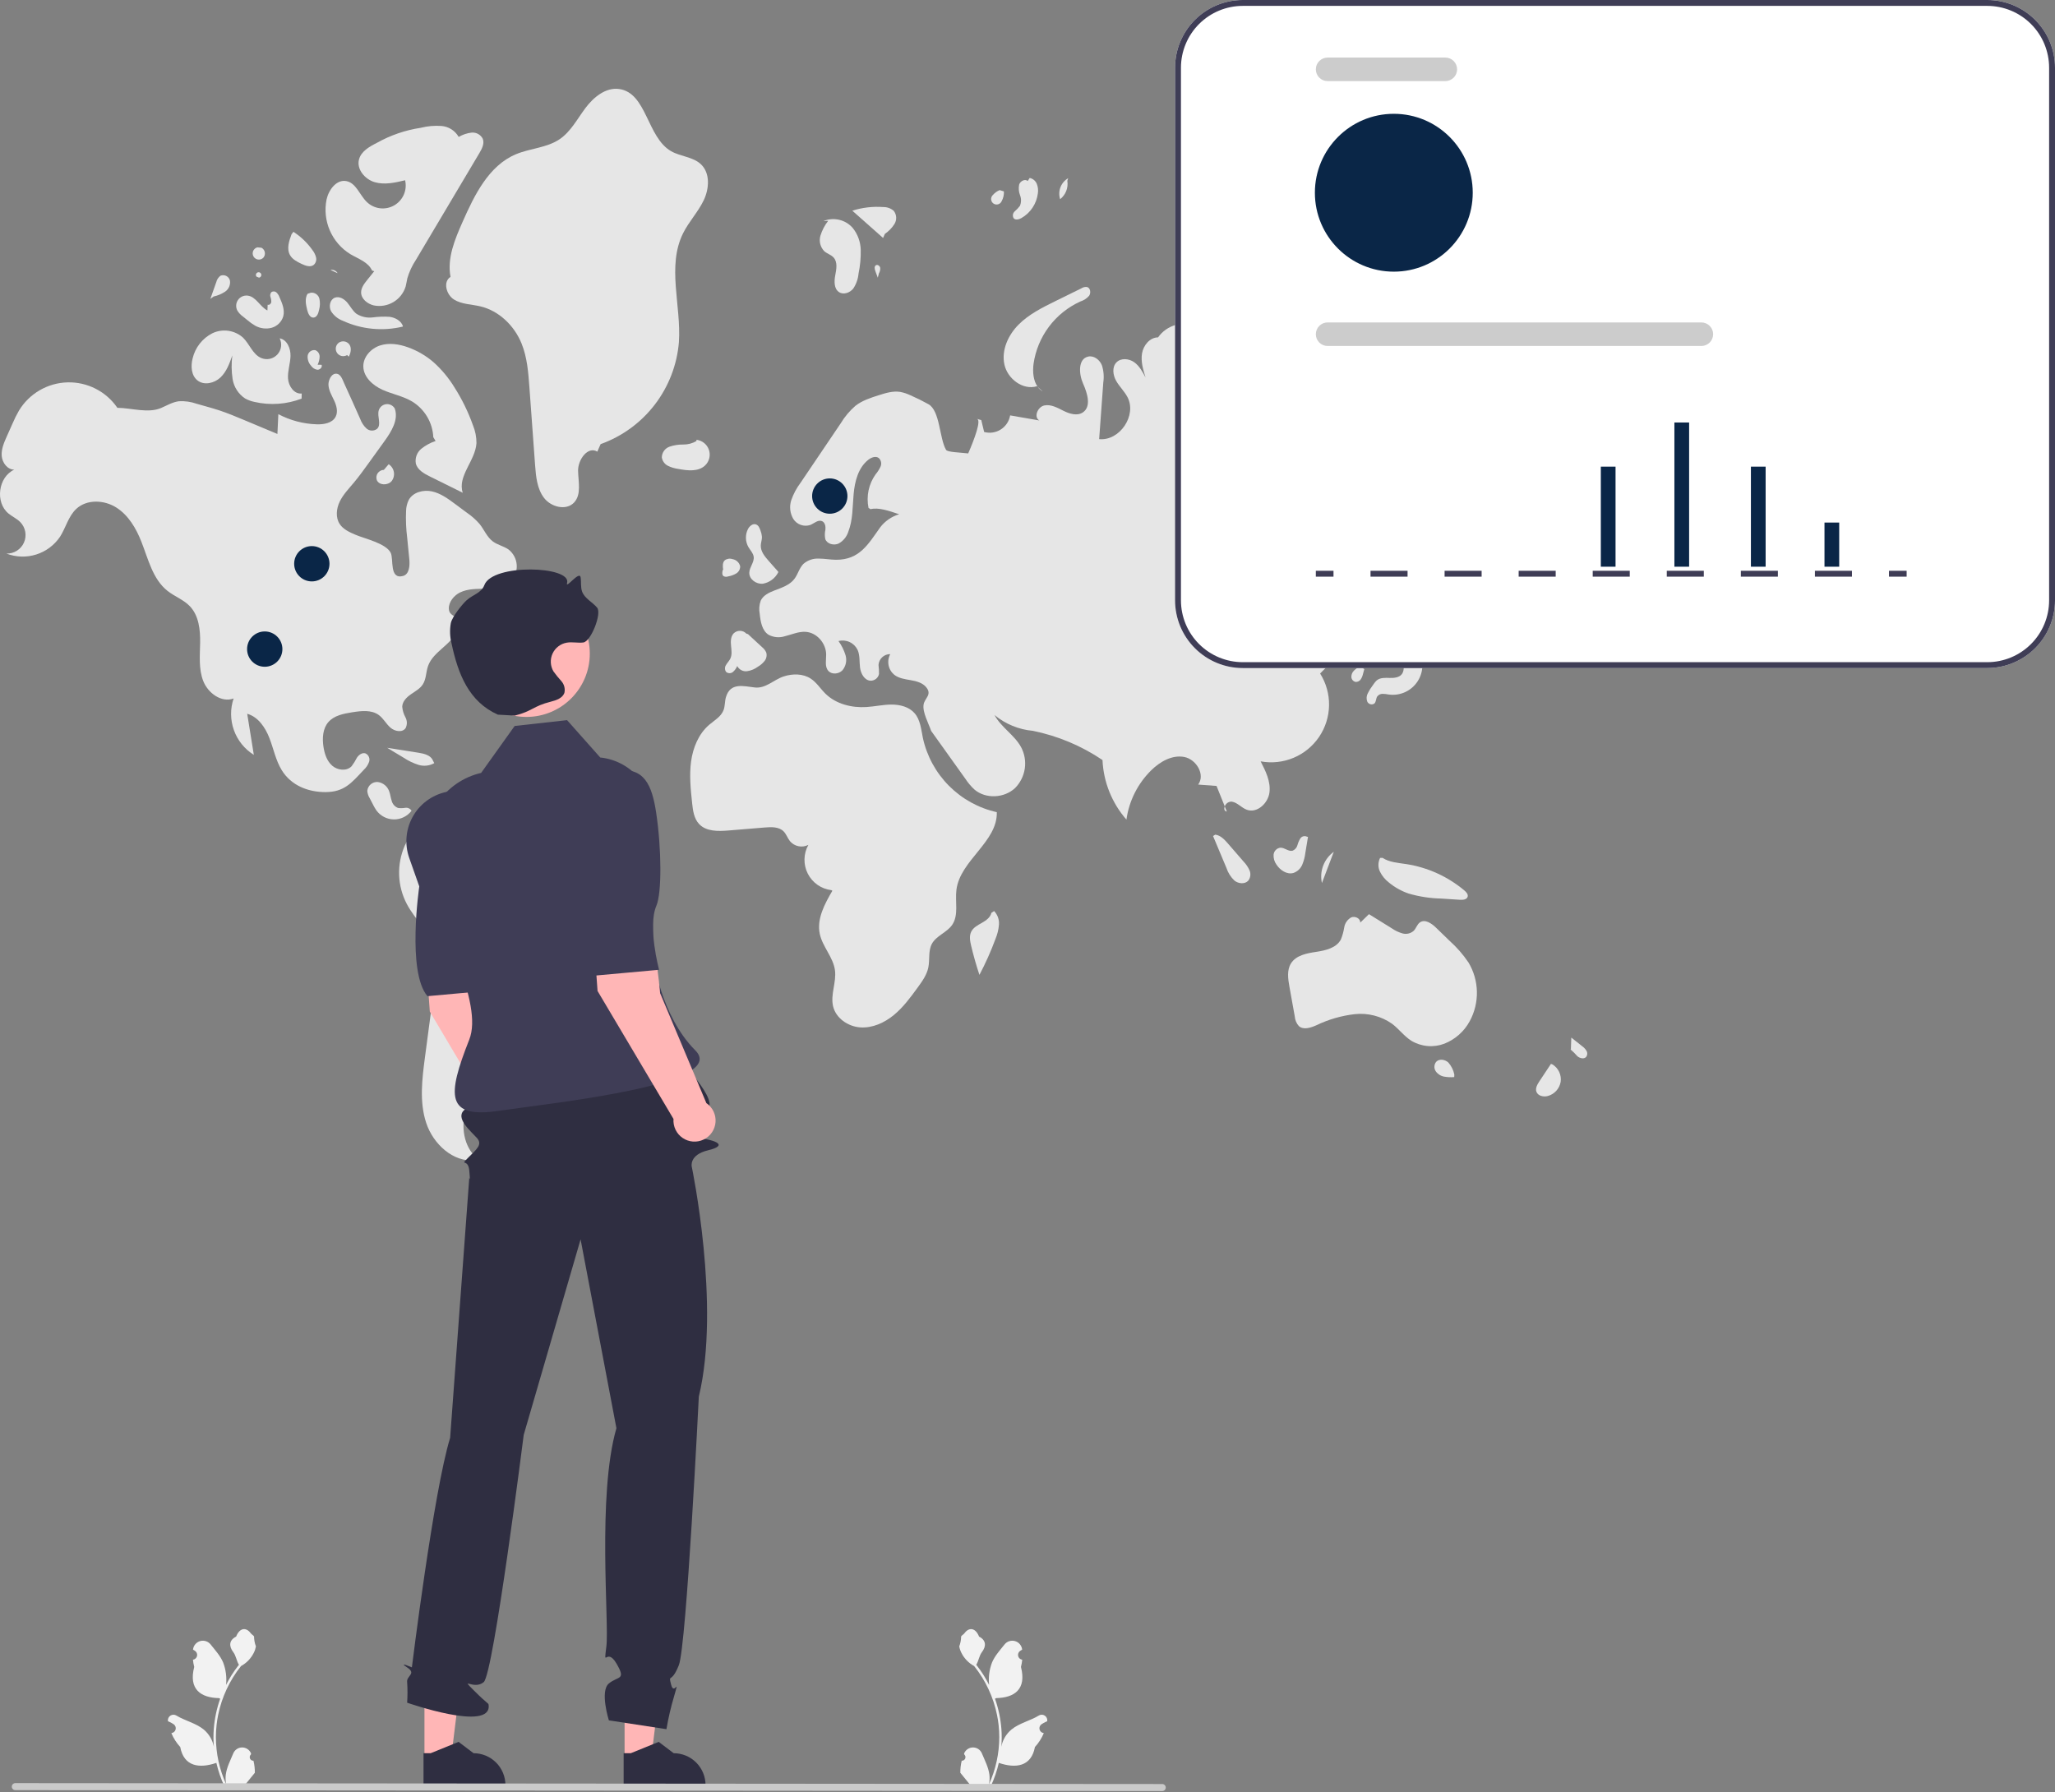 <svg width="500" height="436" viewBox="0 0 500 436" fill="none" xmlns="http://www.w3.org/2000/svg">
<rect x="0" y="0" width="500" height="436" fill="#808080" stroke="none"/>
<g clip-path="url(#clip0_769_5422)">
<path d="M233.995 428.39C234.173 428.398 234.35 428.351 234.501 428.256C234.651 428.16 234.769 428.021 234.838 427.856C234.907 427.691 234.924 427.509 234.886 427.335C234.848 427.16 234.757 427.002 234.626 426.88L234.566 426.643L234.59 426.586C234.77 426.162 235.071 425.8 235.456 425.546C235.84 425.292 236.292 425.157 236.753 425.159C237.214 425.161 237.664 425.299 238.047 425.555C238.429 425.812 238.728 426.176 238.905 426.602C239.61 428.302 240.509 430.004 240.73 431.801C240.827 432.595 240.786 433.401 240.608 434.181C242.266 430.566 243.126 426.636 243.132 422.659C243.132 421.661 243.077 420.663 242.966 419.672C242.874 418.858 242.747 418.051 242.584 417.25C241.696 412.901 239.788 408.824 237.019 405.356C235.678 404.624 234.594 403.499 233.913 402.133C233.666 401.642 233.491 401.117 233.395 400.576C233.688 399.801 233.843 398.98 233.851 398.152C234.061 397.832 234.439 397.673 234.669 397.361C235.813 395.809 237.39 396.08 238.214 398.189C239.972 399.076 239.989 400.549 238.91 401.964C238.224 402.865 238.129 404.084 237.527 405.048C237.589 405.127 237.653 405.204 237.715 405.284C238.848 406.74 239.836 408.305 240.663 409.954C240.462 408.106 240.702 406.237 241.364 404.5C242.035 402.882 243.293 401.518 244.401 400.119C244.693 399.743 245.091 399.463 245.544 399.313C245.996 399.163 246.483 399.15 246.942 399.277C247.401 399.404 247.813 399.664 248.125 400.024C248.436 400.385 248.634 400.83 248.693 401.302L248.7 401.364C248.535 401.457 248.374 401.556 248.217 401.66C248.019 401.792 247.865 401.981 247.777 402.202C247.688 402.423 247.668 402.665 247.72 402.898C247.771 403.13 247.892 403.342 248.065 403.504C248.239 403.667 248.458 403.774 248.693 403.81L248.717 403.814C248.658 404.406 248.555 404.994 248.407 405.571C249.828 411.066 246.761 413.067 242.381 413.157C242.284 413.206 242.19 413.256 242.093 413.303C242.925 415.66 243.447 418.115 243.645 420.606C243.757 422.076 243.751 423.552 243.625 425.021L243.633 424.969C243.95 423.336 244.821 421.862 246.099 420.797C247.997 419.238 250.679 418.664 252.727 417.41C252.945 417.27 253.198 417.196 253.456 417.195C253.715 417.195 253.968 417.268 254.187 417.407C254.405 417.545 254.579 417.743 254.688 417.978C254.798 418.212 254.838 418.473 254.804 418.729L254.795 418.784C254.49 418.908 254.193 419.052 253.906 419.213C253.741 419.306 253.58 419.404 253.422 419.508C253.225 419.641 253.071 419.83 252.982 420.051C252.894 420.271 252.874 420.514 252.925 420.746C252.977 420.979 253.097 421.19 253.271 421.353C253.445 421.516 253.664 421.622 253.899 421.658L253.923 421.662L253.972 421.67C253.451 422.915 252.719 424.061 251.808 425.058C250.92 429.855 247.104 430.31 243.023 428.913H243.02C242.573 430.859 241.924 432.753 241.084 434.565H234.168C234.143 434.488 234.121 434.409 234.099 434.332C234.739 434.372 235.381 434.334 236.012 434.218C235.499 433.588 234.986 432.954 234.473 432.324C234.461 432.312 234.451 432.3 234.441 432.287C234.18 431.965 233.918 431.645 233.657 431.323C233.643 430.335 233.757 429.349 233.995 428.39Z" fill="#F2F2F2"/>
<path d="M61.669 428.39C61.49 428.398 61.313 428.351 61.163 428.256C61.012 428.16 60.894 428.021 60.825 427.856C60.756 427.691 60.739 427.509 60.778 427.335C60.816 427.16 60.906 427.002 61.037 426.88L61.097 426.643L61.073 426.586C60.894 426.162 60.592 425.8 60.208 425.546C59.823 425.292 59.372 425.157 58.911 425.159C58.45 425.161 57.999 425.299 57.617 425.555C57.234 425.812 56.935 426.176 56.759 426.602C56.053 428.302 55.155 430.004 54.933 431.801C54.836 432.595 54.877 433.401 55.055 434.181C53.398 430.566 52.537 426.636 52.531 422.659C52.531 421.661 52.586 420.663 52.697 419.672C52.789 418.858 52.916 418.051 53.079 417.25C53.968 412.901 55.875 408.824 58.645 405.356C59.985 404.624 61.069 403.499 61.751 402.133C61.998 401.642 62.172 401.117 62.269 400.576C61.975 399.801 61.821 398.98 61.813 398.152C61.602 397.832 61.225 397.673 60.995 397.361C59.85 395.809 58.273 396.08 57.45 398.189C55.691 399.076 55.674 400.549 56.753 401.964C57.44 402.865 57.534 404.084 58.136 405.048C58.074 405.127 58.01 405.204 57.948 405.284C56.815 406.74 55.828 408.305 55 409.954C55.201 408.106 54.961 406.237 54.299 404.5C53.628 402.882 52.37 401.518 51.263 400.119C50.97 399.743 50.572 399.463 50.12 399.313C49.667 399.163 49.181 399.15 48.721 399.277C48.262 399.404 47.85 399.664 47.539 400.024C47.227 400.385 47.029 400.83 46.97 401.302L46.964 401.364C47.128 401.457 47.289 401.556 47.447 401.66C47.645 401.792 47.798 401.981 47.887 402.202C47.975 402.423 47.995 402.665 47.944 402.898C47.892 403.13 47.772 403.342 47.598 403.504C47.424 403.667 47.206 403.774 46.97 403.81L46.946 403.814C47.005 404.406 47.108 404.994 47.256 405.571C45.835 411.066 48.903 413.067 53.282 413.157C53.379 413.206 53.473 413.256 53.57 413.303C52.738 415.66 52.217 418.115 52.018 420.606C51.906 422.076 51.912 423.552 52.038 425.021L52.031 424.969C51.713 423.336 50.842 421.862 49.564 420.797C47.666 419.238 44.984 418.664 42.936 417.41C42.719 417.27 42.466 417.196 42.207 417.195C41.948 417.195 41.695 417.268 41.477 417.407C41.258 417.545 41.084 417.743 40.975 417.978C40.865 418.212 40.825 418.473 40.859 418.729L40.868 418.784C41.173 418.908 41.47 419.052 41.758 419.213C41.922 419.306 42.083 419.404 42.241 419.508C42.439 419.641 42.592 419.83 42.681 420.051C42.77 420.271 42.789 420.514 42.738 420.746C42.686 420.979 42.566 421.19 42.392 421.353C42.218 421.516 42 421.622 41.764 421.658L41.74 421.662L41.691 421.67C42.212 422.915 42.944 424.061 43.855 425.058C44.743 429.855 48.559 430.31 52.64 428.913H52.643C53.091 430.859 53.739 432.753 54.579 434.565H61.495C61.52 434.488 61.542 434.409 61.565 434.332C60.925 434.372 60.282 434.334 59.651 434.218C60.164 433.588 60.677 432.954 61.19 432.324C61.202 432.312 61.213 432.3 61.223 432.287C61.483 431.965 61.746 431.645 62.006 431.323C62.02 430.335 61.906 429.349 61.669 428.39Z" fill="#F2F2F2"/>
<path d="M166.198 56.759C167.597 53.941 169.834 51.602 171.202 48.77C172.57 45.937 172.836 42.146 170.556 39.978C168.621 38.137 165.59 38.111 163.276 36.778C157.38 33.38 157.387 22.59 150.646 21.658C147.368 21.204 144.402 23.663 142.421 26.313C140.44 28.963 138.862 32.056 136.114 33.9C133.004 35.987 128.983 36.078 125.529 37.528C118.907 40.307 115.436 47.455 112.533 54.024C110.663 58.256 108.75 62.82 109.618 67.364C107.732 68.538 108.572 71.694 110.455 72.873C112.337 74.052 114.701 74.026 116.863 74.536C121.406 75.61 125.126 79.226 126.89 83.549C128.265 86.918 128.546 90.616 128.811 94.245C129.271 100.542 129.731 106.839 130.191 113.136C130.396 115.937 130.665 118.914 132.37 121.146C134.075 123.378 137.768 124.314 139.685 122.261C141.516 120.298 140.691 117.192 140.654 114.508C140.617 111.824 143.044 108.481 145.331 109.885L146.138 108.055C151.364 106.184 155.94 102.846 159.318 98.442C162.696 94.038 164.734 88.753 165.187 83.221C165.771 74.311 162.225 64.756 166.198 56.759Z" fill="#E6E6E6"/>
<path d="M171.538 113.262C172.043 112.786 172.401 112.176 172.57 111.504C172.74 110.831 172.713 110.124 172.494 109.466C172.274 108.808 171.871 108.226 171.332 107.79C170.793 107.353 170.141 107.08 169.452 107.002L169.46 107.304C168.477 107.879 167.355 108.173 166.216 108.157C165.081 108.139 163.952 108.318 162.878 108.686C162.345 108.88 161.882 109.231 161.552 109.693C161.221 110.155 161.038 110.706 161.027 111.274C161.09 111.71 161.256 112.123 161.513 112.48C161.769 112.838 162.108 113.128 162.501 113.326C163.289 113.714 164.135 113.971 165.006 114.087C167.25 114.509 169.876 114.828 171.538 113.262Z" fill="#E6E6E6"/>
<path d="M215.3 56.907C216.24 56.268 217.038 55.441 217.644 54.48C217.938 53.993 218.078 53.429 218.045 52.862C218.012 52.294 217.809 51.75 217.461 51.3C216.754 50.686 215.843 50.358 214.907 50.377C212.363 50.188 209.807 50.489 207.377 51.265C209.872 53.475 212.367 55.686 214.861 57.896L215.3 56.907Z" fill="#E6E6E6"/>
<path d="M202.825 62.656C203.833 63.769 203.512 65.495 203.226 66.969C202.941 68.444 202.904 70.286 204.173 71.091C205.272 71.788 206.814 71.219 207.618 70.195C208.337 69.103 208.775 67.851 208.893 66.549C209.288 64.657 209.467 62.727 209.425 60.794C209.377 58.847 208.691 56.971 207.471 55.453C206.605 54.466 205.452 53.774 204.173 53.475C202.895 53.177 201.555 53.286 200.341 53.787L201.5 53.73C200.657 54.812 200.018 56.038 199.614 57.348C199.421 58.006 199.407 58.704 199.575 59.37C199.742 60.035 200.085 60.644 200.567 61.132C201.255 61.73 202.213 61.98 202.825 62.656Z" fill="#E6E6E6"/>
<path d="M259.692 43.99L259.898 43.355C259.036 43.854 258.372 44.633 258.016 45.563C257.661 46.493 257.635 47.517 257.944 48.464C258.607 47.941 259.118 47.251 259.426 46.464C259.733 45.678 259.825 44.824 259.692 43.99Z" fill="#E6E6E6"/>
<path d="M248.49 53.075C249.587 52.453 250.524 51.583 251.224 50.535C251.925 49.486 252.37 48.288 252.524 47.036C252.643 46.258 252.553 45.462 252.263 44.73C252.114 44.367 251.878 44.046 251.575 43.796C251.272 43.546 250.913 43.374 250.528 43.297L250.058 44.036C249.385 43.456 248.254 44.052 247.971 44.894C247.789 45.768 247.864 46.676 248.19 47.508C248.514 48.344 248.499 49.275 248.149 50.1C247.77 50.586 247.345 51.033 246.878 51.435C246.65 51.642 246.501 51.922 246.457 52.228C246.413 52.533 246.476 52.843 246.636 53.107C247.077 53.612 247.904 53.4 248.49 53.075Z" fill="#E6E6E6"/>
<path d="M243.714 48.946C244.115 48.223 244.305 47.402 244.26 46.576L243.234 46.254C242.578 46.52 241.996 46.941 241.538 47.481C241.399 47.62 241.292 47.788 241.226 47.974C241.16 48.159 241.135 48.357 241.154 48.553C241.173 48.749 241.235 48.939 241.336 49.108C241.437 49.277 241.574 49.422 241.737 49.532C241.901 49.642 242.086 49.715 242.281 49.744C242.476 49.774 242.675 49.761 242.863 49.705C243.052 49.649 243.226 49.552 243.373 49.421C243.52 49.29 243.637 49.128 243.714 48.946Z" fill="#E6E6E6"/>
<path d="M293.884 43.752C293.977 43.83 294.069 43.91 294.162 43.988C294.244 43.971 294.321 43.94 294.405 43.93L293.884 43.752Z" fill="#E6E6E6"/>
<path d="M292.239 52.76C293.181 51.998 294.123 51.236 295.066 50.473C295.566 50.119 295.993 49.671 296.322 49.153C296.547 48.663 296.644 48.124 296.604 47.586C296.564 47.048 296.389 46.529 296.094 46.078C295.573 45.277 294.919 44.571 294.162 43.988C293.329 44.185 292.598 44.681 292.107 45.381C291.615 46.081 291.397 46.936 291.494 47.786C291.665 48.867 292.343 50.023 291.789 50.967C291.574 51.334 291.203 51.584 290.954 51.93C290.705 52.276 290.624 52.827 290.966 53.081C291.346 53.364 291.871 53.058 292.239 52.76Z" fill="#E6E6E6"/>
<path d="M294.3 57.427C294.65 57.446 295 57.389 295.327 57.26C295.653 57.132 295.949 56.935 296.192 56.682C297.452 55.65 298.554 54.439 299.463 53.088C297.343 53.76 295.223 54.431 293.102 55.103L293.763 55.876C293.176 56.259 293.611 57.295 294.3 57.427Z" fill="#E6E6E6"/>
<path d="M300.243 61.792C300.372 62.123 300.606 62.402 300.909 62.587C301.212 62.773 301.568 62.853 301.921 62.817C302.273 62.77 302.61 62.647 302.909 62.456C303.208 62.264 303.461 62.01 303.651 61.71C303.974 61.234 304.163 60.682 304.2 60.108C304.237 59.535 304.121 58.963 303.862 58.45C303.604 57.937 303.213 57.503 302.73 57.191C302.248 56.88 301.691 56.703 301.117 56.68L301.702 57.574C301.851 59.101 299.776 60.331 300.243 61.792Z" fill="#E6E6E6"/>
<path d="M341.424 78.514C341.998 78.942 342.695 79.172 343.41 79.171C344.125 79.169 344.821 78.935 345.392 78.505C345.763 78.188 346.064 77.799 346.277 77.36C346.49 76.922 346.61 76.445 346.63 75.958C346.65 75.471 346.569 74.985 346.393 74.531C346.216 74.077 345.948 73.664 345.604 73.318L344.521 73.923C343.92 73.537 343.193 73.399 342.493 73.538C341.793 73.677 341.174 74.083 340.766 74.669C340.401 75.283 340.266 76.008 340.387 76.713C340.507 77.418 340.875 78.056 341.424 78.514Z" fill="#E6E6E6"/>
<path d="M354.018 79.94C354.545 79.787 355.024 79.501 355.41 79.109C355.795 78.718 356.073 78.234 356.218 77.704L354.113 77.428C353.527 76.986 352.845 76.688 352.123 76.559C351.761 76.504 351.391 76.576 351.075 76.762C350.759 76.948 350.517 77.237 350.389 77.58C350.344 77.872 350.375 78.171 350.478 78.447C350.582 78.724 350.754 78.97 350.979 79.161C351.377 79.54 351.865 79.811 352.397 79.947C352.929 80.083 353.487 80.081 354.018 79.94Z" fill="#E6E6E6"/>
<path d="M345.323 84.149C345.36 84.492 345.494 84.817 345.709 85.086C345.924 85.355 346.211 85.558 346.537 85.67C346.893 85.839 347.291 85.897 347.68 85.836C348.069 85.776 348.432 85.6 348.72 85.332C348.847 85.188 348.938 85.016 348.985 84.831C349.033 84.645 349.035 84.451 348.992 84.264C348.95 84.077 348.863 83.903 348.739 83.756C348.616 83.609 348.459 83.494 348.282 83.421L346.703 83.133C346.093 82.817 345.313 83.462 345.323 84.149Z" fill="#E6E6E6"/>
<path d="M253.711 95.251L252.489 94.135C252.814 94.588 253.23 94.968 253.711 95.251Z" fill="#E6E6E6"/>
<path d="M244.377 88.679C245.129 92.172 248.893 95.019 252.309 93.969L252.489 94.133C251.401 92.645 251.217 90.442 251.471 88.527C251.942 85.245 253.233 82.134 255.223 79.482C257.214 76.83 259.84 74.722 262.86 73.352C263.687 73.094 264.427 72.612 264.998 71.959C265.484 71.248 265.303 70.026 264.464 69.825C264.008 69.773 263.548 69.88 263.162 70.127L256.813 73.251C253.607 74.83 250.336 76.453 247.817 78.989C245.299 81.524 243.625 85.185 244.377 88.679Z" fill="#E6E6E6"/>
<path d="M141.896 208.819C135.981 204.584 129.502 201.198 122.648 198.76C118.436 197.262 113.909 196.12 109.52 196.97C107.113 197.468 104.857 198.527 102.936 200.06C101.015 201.594 99.483 203.559 98.464 205.796C97.483 208.049 97.021 210.494 97.114 212.95C97.206 215.405 97.851 217.809 98.999 219.982C101.023 223.775 104.528 226.795 105.7 230.932C106.49 233.721 106.116 236.69 105.736 239.563C104.959 245.435 104.181 251.307 103.404 257.178C102.697 262.524 102.008 268.088 103.7 273.208C105.393 278.328 110.223 282.841 115.588 282.298L116.651 282.218C113.102 279.804 112.107 274.808 113.164 270.648C114.221 266.489 116.903 262.961 119.521 259.561C127.292 249.47 135.063 239.379 142.834 229.289C145.979 225.206 149.304 220.16 147.627 215.287C146.674 212.517 144.278 210.524 141.896 208.819Z" fill="#E6E6E6"/>
<path d="M88.937 183.309C88.15 183.042 87.319 183.635 86.856 184.325C86.482 185.067 86.043 185.773 85.543 186.436C84.332 187.684 82.126 187.436 80.821 186.288C79.515 185.14 78.95 183.365 78.696 181.645C78.392 179.581 78.523 177.279 79.885 175.699C81.288 174.072 83.592 173.636 85.713 173.298C87.903 172.949 90.358 172.658 92.152 173.962C93.282 174.783 93.941 176.108 94.989 177.033C96.036 177.958 97.898 178.308 98.686 177.155C98.893 176.746 98.997 176.293 98.99 175.835C98.984 175.377 98.866 174.928 98.648 174.525C98.206 173.722 97.939 172.834 97.867 171.921C97.919 170.652 98.938 169.645 99.98 168.92C101.022 168.195 102.199 167.569 102.882 166.5C103.723 165.184 103.634 163.49 104.155 162.018C105.418 158.457 109.923 156.872 111.236 153.329C111.552 152.583 111.588 151.748 111.336 150.979C110.787 149.568 109.302 149.845 109.211 148.119C109.124 146.469 110.5 144.851 111.899 144.162C113.827 143.211 116.075 143.288 118.224 143.231C120.373 143.173 122.689 142.887 124.266 141.426C124.776 140.9 125.17 140.272 125.421 139.583C125.672 138.895 125.774 138.16 125.722 137.429C125.67 136.698 125.464 135.986 125.117 135.34C124.771 134.694 124.292 134.128 123.712 133.68C122.537 132.868 121.051 132.586 119.908 131.73C118.483 130.665 117.809 128.89 116.7 127.499C115.777 126.44 114.721 125.505 113.558 124.717C112.607 124.011 111.655 123.305 110.703 122.598C108.982 121.322 107.192 120.012 105.098 119.557C103.004 119.103 100.51 119.746 99.462 121.615C99.048 122.448 98.822 123.361 98.8 124.291C98.705 126.479 98.796 128.672 99.073 130.845C99.246 132.594 99.419 134.343 99.591 136.093C99.746 137.661 99.58 139.728 98.058 140.135C94.681 141.038 95.82 136.045 95.071 134.515C93.925 132.174 88.658 131.049 86.406 130.074C85 129.464 83.516 128.791 82.666 127.515C81.609 125.927 81.826 123.766 82.655 122.048C83.484 120.33 84.834 118.931 86.061 117.471C87.311 115.982 88.45 114.403 89.588 112.826C90.907 110.996 92.226 109.167 93.545 107.338C95.237 104.992 97.015 102.129 96.054 99.401C95.846 99.036 95.535 98.74 95.159 98.551C94.784 98.362 94.361 98.289 93.944 98.339C93.527 98.389 93.134 98.561 92.814 98.834C92.494 99.107 92.262 99.468 92.146 99.872C91.725 101.345 92.849 103.225 91.774 104.316C91.406 104.613 90.945 104.771 90.472 104.762C90 104.753 89.545 104.578 89.188 104.268C88.492 103.625 87.962 102.823 87.643 101.931C86.34 99.037 85.072 96.125 83.735 93.247C83.312 92.337 82.871 90.779 81.591 90.932C80.479 91.066 79.878 92.686 79.917 93.626C79.973 94.995 80.73 96.218 81.308 97.459C81.886 98.701 82.29 100.192 81.655 101.406C80.852 102.943 78.816 103.288 77.083 103.237C73.815 103.138 70.614 102.293 67.723 100.767C67.647 102.373 67.572 103.979 67.496 105.585C65.195 104.622 62.894 103.659 60.593 102.696C60.146 102.509 59.7 102.322 59.253 102.135C57.312 101.323 55.368 100.509 53.37 99.85C52.236 99.475 51.086 99.151 49.936 98.827C49.237 98.63 48.538 98.433 47.84 98.236C46.46 97.747 44.998 97.539 43.537 97.622C42.002 97.815 40.633 98.639 39.214 99.255C36.047 100.63 31.952 99.247 28.558 99.223C27.212 97.258 25.395 95.661 23.273 94.58C21.151 93.499 18.791 92.967 16.41 93.032C14.029 93.099 11.703 93.76 9.644 94.958C7.584 96.155 5.858 97.849 4.623 99.886C4.027 100.918 3.495 101.986 3.032 103.084C2.572 104.116 2.112 105.148 1.651 106.18C0.976 107.694 0.285 109.288 0.418 110.941C0.551 112.593 1.817 114.281 3.475 114.266C-0.434 116.035 -1.247 122.227 2.072 124.945C2.991 125.698 4.118 126.191 4.945 127.044C5.57 127.688 5.988 128.505 6.146 129.389C6.303 130.273 6.193 131.184 5.83 132.005C5.466 132.826 4.865 133.519 4.104 133.996C3.344 134.473 2.458 134.712 1.561 134.682C3.876 135.577 6.426 135.66 8.795 134.918C11.164 134.176 13.211 132.653 14.603 130.597C16.022 128.375 16.638 125.6 18.569 123.805C21.125 121.427 25.347 121.612 28.296 123.481C31.244 125.351 33.109 128.534 34.392 131.78C36.073 136.035 37.149 140.897 40.731 143.743C42.463 145.119 44.657 145.893 46.187 147.49C48.367 149.764 48.745 153.196 48.695 156.346C48.646 159.496 48.307 162.764 49.454 165.698C50.602 168.632 53.891 171.045 56.841 169.939C55.996 172.446 56.022 175.165 56.914 177.655C57.807 180.146 59.514 182.262 61.759 183.662C61.222 180.329 60.684 176.996 60.147 173.662C62.825 174.416 64.561 177.014 65.564 179.61C66.567 182.205 67.096 185.013 68.55 187.385C70.838 191.122 74.982 192.732 79.198 192.718C83.752 192.702 85.481 190.531 88.482 187.333C89.085 186.788 89.542 186.101 89.813 185.334C89.936 184.948 89.915 184.53 89.754 184.158C89.593 183.786 89.303 183.484 88.937 183.309Z" fill="#E6E6E6"/>
<path d="M101.832 183.144C99.287 182.744 96.741 182.343 94.196 181.943C95.53 182.746 96.865 183.548 98.199 184.35C99.312 185.091 100.522 185.673 101.794 186.082C102.432 186.283 103.105 186.35 103.77 186.28C104.436 186.21 105.079 186.004 105.662 185.675L105.336 185.052C104.823 183.754 103.211 183.36 101.832 183.144Z" fill="#E6E6E6"/>
<path d="M100.103 197.292L100.12 197.248C99.966 196.993 99.74 196.789 99.469 196.664C99.199 196.539 98.897 196.497 98.603 196.544C98.016 196.649 97.417 196.659 96.827 196.573C96.453 196.427 96.119 196.193 95.853 195.891C95.588 195.589 95.398 195.228 95.301 194.838C95.048 194.077 94.973 193.263 94.685 192.514C94.477 191.922 94.109 191.399 93.623 191.002C93.136 190.605 92.55 190.35 91.928 190.265C91.304 190.215 90.686 190.413 90.206 190.815C89.727 191.218 89.425 191.793 89.366 192.416C89.415 193.058 89.619 193.678 89.96 194.224C90.234 194.752 90.509 195.28 90.784 195.808C91.015 196.281 91.281 196.737 91.58 197.171C92.066 197.84 92.701 198.387 93.436 198.768C94.17 199.149 94.984 199.354 95.811 199.366C96.638 199.378 97.457 199.196 98.202 198.836C98.947 198.476 99.598 197.948 100.103 197.292Z" fill="#E6E6E6"/>
<path d="M85.237 61.835C87.175 62.977 89.602 63.765 90.523 65.818L91.054 65.99C90.475 66.71 89.895 67.43 89.316 68.15C88.6 69.04 87.847 70.031 87.863 71.173C87.886 72.746 89.4 73.933 90.928 74.304C92.56 74.64 94.258 74.357 95.693 73.511C97.128 72.666 98.197 71.317 98.694 69.727C98.876 69.064 98.951 68.376 99.11 67.707C99.575 66.121 100.276 64.614 101.191 63.237C106.337 54.578 111.484 45.919 116.631 37.261C117.272 36.182 117.933 34.892 117.451 33.734C117.194 33.244 116.796 32.843 116.308 32.581C115.82 32.319 115.266 32.21 114.715 32.266C113.617 32.4 112.557 32.756 111.601 33.313C111.177 32.568 110.577 31.936 109.855 31.473C109.132 31.009 108.308 30.728 107.453 30.654C105.743 30.522 104.023 30.672 102.362 31.097C98.609 31.663 94.99 32.907 91.681 34.767C89.871 35.682 87.879 36.812 87.354 38.771C86.708 41.181 88.79 43.637 91.186 44.33C93.583 45.022 96.142 44.441 98.568 43.858C98.842 45.033 98.728 46.267 98.242 47.372C97.757 48.478 96.926 49.396 95.874 49.99C94.822 50.584 93.607 50.82 92.409 50.665C91.212 50.509 90.097 49.97 89.232 49.127C87.493 47.434 86.641 44.495 84.254 44.058C81.874 43.622 79.982 46.161 79.457 48.522C78.943 51.066 79.222 53.706 80.255 56.087C81.289 58.467 83.027 60.473 85.237 61.835Z" fill="#E6E6E6"/>
<path d="M115.087 103.501C113.941 100.271 112.435 97.179 110.597 94.286C109.204 91.999 107.484 89.926 105.493 88.135C103.673 86.564 101.581 85.338 99.32 84.519C97.125 83.725 94.681 83.333 92.463 84.057C90.244 84.781 88.356 86.844 88.401 89.177C88.451 91.757 90.708 93.775 93.061 94.835C95.414 95.895 98.031 96.356 100.25 97.672C101.76 98.588 103.021 99.86 103.923 101.377C104.826 102.894 105.342 104.609 105.426 106.372L105.985 107.296C104.718 107.716 103.537 108.359 102.498 109.195C101.983 109.62 101.589 110.173 101.356 110.799C101.124 111.425 101.061 112.101 101.173 112.759C101.561 114.322 103.156 115.218 104.599 115.932C107.264 117.253 109.929 118.573 112.595 119.893C111.238 115.846 115.681 112.08 115.927 107.819C115.936 106.338 115.651 104.87 115.087 103.501Z" fill="#E6E6E6"/>
<path d="M48.068 92.574C49.684 93.829 52.17 93.242 53.652 91.829C55.133 90.416 55.854 88.405 56.527 86.472C56.281 88.385 56.304 90.324 56.596 92.231C56.748 93.185 57.096 94.097 57.619 94.909C58.141 95.721 58.827 96.416 59.632 96.95C60.362 97.351 61.15 97.637 61.968 97.8C65.769 98.665 69.74 98.382 73.379 96.985L73.412 95.741C71.584 95.949 70.201 93.944 70.08 92.108C69.959 90.272 70.626 88.472 70.684 86.633C70.743 84.794 69.856 82.645 68.046 82.318C68.363 82.954 68.478 83.672 68.377 84.376C68.276 85.08 67.963 85.736 67.48 86.257C66.996 86.779 66.365 87.141 65.671 87.295C64.977 87.449 64.253 87.388 63.594 87.12C61.498 86.268 60.737 83.715 59.117 82.135C58.117 81.245 56.875 80.671 55.549 80.484C54.222 80.298 52.871 80.507 51.663 81.087C50.471 81.695 49.425 82.555 48.598 83.607C47.771 84.659 47.182 85.878 46.872 87.18C46.38 89.069 46.526 91.376 48.068 92.574Z" fill="#E6E6E6"/>
<path d="M97.968 79.471L98.043 79.349C97.591 78.046 96.192 77.282 94.827 77.088C93.45 76.997 92.068 77.043 90.7 77.224C89.32 77.403 87.92 77.094 86.743 76.353C85.803 75.65 85.267 74.544 84.516 73.643C83.764 72.741 82.548 72 81.456 72.431C80.275 72.897 79.959 74.554 80.533 75.688C81.208 76.776 82.228 77.608 83.429 78.052C87.98 80.141 93.1 80.641 97.968 79.471Z" fill="#E6E6E6"/>
<path d="M82.436 83.378C82.058 83.655 81.802 84.067 81.721 84.528C81.64 84.99 81.74 85.465 82.002 85.854C82.263 86.243 82.664 86.516 83.122 86.615C83.58 86.715 84.059 86.634 84.458 86.389L84.857 86.782C85.387 85.833 85.606 84.561 84.928 83.71C84.626 83.358 84.205 83.129 83.745 83.067C83.285 83.006 82.819 83.117 82.436 83.378Z" fill="#E6E6E6"/>
<path d="M77.77 86.785C77.776 86.446 77.679 86.113 77.492 85.829C77.304 85.546 77.036 85.327 76.722 85.199C76.507 85.162 76.288 85.169 76.077 85.219C75.866 85.27 75.667 85.362 75.492 85.491C75.318 85.621 75.171 85.784 75.061 85.971C74.951 86.159 74.881 86.366 74.853 86.582C74.82 87.02 74.878 87.461 75.023 87.877C75.167 88.293 75.396 88.674 75.694 88.998C75.868 89.258 76.094 89.479 76.36 89.646C76.625 89.812 76.922 89.921 77.232 89.964C77.857 89.984 78.494 89.331 78.241 88.759L77.287 88.741C77.581 88.129 77.745 87.463 77.77 86.785Z" fill="#E6E6E6"/>
<path d="M59.111 77.014C59.461 77.298 59.811 77.582 60.162 77.866C60.769 78.391 61.424 78.856 62.12 79.256C63.336 79.93 64.767 80.105 66.11 79.745C66.773 79.556 67.378 79.203 67.869 78.718C68.359 78.234 68.721 77.634 68.918 76.973C69.337 75.395 68.654 73.755 67.985 72.265C67.832 71.839 67.581 71.455 67.25 71.145C67.081 70.995 66.865 70.908 66.639 70.899C66.413 70.89 66.191 70.96 66.011 71.096C65.88 71.259 65.793 71.453 65.758 71.659C65.723 71.865 65.742 72.076 65.811 72.273C65.955 72.666 66.021 73.083 66.005 73.501C65.938 73.913 65.506 74.302 65.125 74.132L65.064 75.535C63.245 74.614 62.282 72.164 60.257 71.922C59.803 71.868 59.342 71.94 58.926 72.129C58.509 72.319 58.153 72.619 57.895 72.998C57.638 73.376 57.489 73.818 57.466 74.275C57.442 74.732 57.545 75.187 57.762 75.59C58.113 76.148 58.572 76.632 59.111 77.014Z" fill="#E6E6E6"/>
<path d="M54.777 70.957C55.198 70.669 55.531 70.27 55.739 69.804C55.948 69.338 56.023 68.824 55.958 68.318C55.908 68.073 55.804 67.841 55.654 67.641C55.504 67.441 55.312 67.275 55.092 67.158C54.871 67.04 54.627 66.972 54.377 66.959C54.127 66.946 53.877 66.989 53.645 67.084C53.126 67.472 52.761 68.032 52.615 68.665C52.135 70.018 51.656 71.37 51.176 72.723L51.982 72.136C52.979 71.922 53.927 71.522 54.777 70.957Z" fill="#E6E6E6"/>
<path d="M64.116 62.657C64.26 62.475 64.363 62.264 64.416 62.039C64.47 61.813 64.474 61.579 64.427 61.352C64.38 61.125 64.284 60.911 64.146 60.725C64.008 60.539 63.83 60.386 63.626 60.276L62.619 60.182C62.39 60.24 62.177 60.351 61.999 60.505C61.82 60.66 61.681 60.855 61.591 61.074C61.501 61.292 61.464 61.529 61.482 61.765C61.5 62 61.574 62.228 61.696 62.431C61.818 62.633 61.986 62.803 62.187 62.929C62.387 63.055 62.614 63.132 62.849 63.154C63.084 63.175 63.322 63.142 63.542 63.056C63.762 62.969 63.959 62.833 64.116 62.657Z" fill="#E6E6E6"/>
<path d="M73.387 64.212C74.328 64.662 75.518 65.091 76.336 64.445C76.578 64.225 76.759 63.946 76.859 63.635C76.959 63.324 76.975 62.992 76.906 62.672C76.759 62.035 76.475 61.437 76.074 60.921C74.823 59.125 73.234 57.59 71.395 56.402L70.94 56.993C70.305 58.642 69.692 60.567 70.578 62.096C71.175 63.127 72.313 63.698 73.387 64.212Z" fill="#E6E6E6"/>
<path d="M80.393 65.68L82.151 66.475C81.979 66.174 81.716 65.936 81.401 65.793C81.085 65.65 80.733 65.611 80.393 65.68Z" fill="#E6E6E6"/>
<path d="M75.654 71.211L74.823 71.485C74.117 72.646 74.423 74.131 74.752 75.45C74.96 76.284 75.408 77.309 76.266 77.272C77.102 77.235 77.471 76.222 77.631 75.401C77.882 74.51 77.909 73.57 77.71 72.666C77.597 72.218 77.328 71.826 76.951 71.559C76.574 71.292 76.114 71.169 75.654 71.211Z" fill="#E6E6E6"/>
<path d="M62.403 67.304L63.018 67.551C63.162 67.531 63.295 67.463 63.397 67.359C63.499 67.255 63.564 67.12 63.581 66.976C63.599 66.831 63.568 66.685 63.494 66.559C63.42 66.434 63.307 66.337 63.172 66.282C63.036 66.228 62.887 66.22 62.747 66.259C62.607 66.298 62.483 66.382 62.396 66.498C62.308 66.615 62.261 66.757 62.263 66.902C62.264 67.048 62.313 67.189 62.403 67.304Z" fill="#E6E6E6"/>
<path d="M93.4 114.316C93.102 114.323 92.81 114.401 92.548 114.543C92.287 114.685 92.063 114.888 91.895 115.135C91.728 115.381 91.622 115.664 91.586 115.96C91.55 116.256 91.586 116.556 91.69 116.835C92.293 118.135 94.373 118.141 95.297 117.045C95.534 116.733 95.703 116.376 95.795 115.996C95.887 115.616 95.899 115.221 95.83 114.836C95.762 114.451 95.614 114.084 95.397 113.759C95.179 113.434 94.897 113.158 94.567 112.947L93.4 114.316Z" fill="#E6E6E6"/>
<path d="M123.348 145.115C123.106 145.179 122.88 145.291 122.682 145.445C122.485 145.598 122.32 145.79 122.198 146.008C122.076 146.226 121.998 146.467 121.971 146.715C121.943 146.964 121.965 147.215 122.036 147.455L123.763 147.575C124.347 147.282 124.932 146.988 125.516 146.695C125.481 146.447 125.396 146.209 125.267 145.995C125.139 145.78 124.968 145.594 124.766 145.447C124.564 145.299 124.334 145.194 124.091 145.137C123.847 145.08 123.595 145.073 123.348 145.115Z" fill="#E6E6E6"/>
<path d="M116.332 147.251C115.838 147.602 115.441 148.072 115.18 148.619C114.918 149.165 114.8 149.769 114.836 150.374C114.892 150.977 115.139 151.547 115.54 152C115.942 152.454 116.477 152.768 117.069 152.897C117.667 152.991 118.277 152.854 118.778 152.515C119.278 152.175 119.631 151.658 119.765 151.069C120.057 149.283 118.138 147.975 117.449 146.303L116.332 147.251Z" fill="#E6E6E6"/>
<path d="M183.379 135.458C183.561 136.799 182.353 137.973 182.308 139.325C182.255 140.929 184.001 142.177 185.598 142.02C186.391 141.882 187.141 141.563 187.79 141.086C188.438 140.61 188.967 139.99 189.336 139.274L189.37 139.124C188.592 138.245 187.814 137.365 187.036 136.486C186.081 135.406 185.068 134.177 185.105 132.735C185.124 132.025 185.404 131.336 185.388 130.625C185.351 130.114 185.237 129.612 185.05 129.134C184.839 128.506 184.552 127.797 183.924 127.585C183.138 127.319 182.344 128.016 181.969 128.756C181.631 129.439 181.467 130.195 181.491 130.956C181.515 131.717 181.726 132.461 182.106 133.121C182.56 133.893 183.258 134.571 183.379 135.458Z" fill="#E6E6E6"/>
<path d="M176.042 140.174C176.212 140.265 176.4 140.319 176.593 140.332C176.786 140.344 176.979 140.315 177.159 140.245C177.853 140.127 178.519 139.885 179.126 139.531C179.428 139.349 179.676 139.091 179.845 138.782C180.014 138.474 180.098 138.126 180.089 137.774C179.983 137.332 179.75 136.93 179.416 136.621C179.083 136.312 178.666 136.108 178.217 136.036C177.905 135.926 177.572 135.895 177.245 135.945C176.918 135.995 176.609 136.124 176.344 136.322C175.765 136.866 175.834 137.789 175.948 138.576L175.825 138.78C175.716 139.266 175.647 139.87 176.042 140.174Z" fill="#E6E6E6"/>
<path d="M298.503 197.459C298.335 197.04 298.166 196.622 297.998 196.203C297.767 196.771 297.853 197.353 298.503 197.459Z" fill="#E6E6E6"/>
<path d="M399.52 109.438C397.361 107.095 396.039 105.744 394.675 102.84C393.933 101.238 392.806 99.845 391.394 98.785C389.983 97.725 388.33 97.031 386.585 96.765C382.105 96.027 377.527 97.196 372.993 96.962C365.73 96.586 359.181 92.691 352.225 90.566C348.331 89.475 344.365 88.657 340.356 88.118C338.047 87.753 335.737 87.388 333.427 87.022C325.857 85.825 318.237 84.624 310.574 84.783C308.364 84.829 305.286 84.165 305.463 81.962C305.683 79.225 310.606 79.585 311.553 77.008C312.139 75.414 310.737 73.741 309.199 73.02C307.661 72.299 305.886 72.082 304.491 71.115C303.095 70.147 302.331 67.904 303.613 66.791C300.058 68.613 296.503 70.436 292.948 72.258C289.993 73.773 286.691 75.745 286.169 79.025C284.388 79.495 282.829 80.578 281.767 82.083C279.767 82.093 278.195 84.013 277.866 85.986C277.536 87.958 278.135 89.954 278.728 91.864C278.003 90.475 277.232 89.032 275.954 88.126C274.675 87.219 272.729 87.046 271.639 88.172C270.521 89.328 270.782 91.267 271.573 92.667C272.365 94.067 273.58 95.198 274.327 96.622C276.659 101.071 272.433 107.335 267.435 106.839C267.77 102.245 268.105 97.651 268.441 93.057C268.653 91.644 268.534 90.201 268.093 88.841C267.548 87.526 266.152 86.446 264.763 86.757C262.264 87.315 262.478 90.975 263.517 93.314C264.556 95.653 265.592 98.907 263.471 100.339C262.101 101.265 260.243 100.693 258.764 99.955C257.285 99.216 255.703 98.306 254.087 98.651C252.47 98.996 251.453 101.467 252.882 102.3C250.513 101.888 248.144 101.476 245.775 101.065C245.658 101.762 245.395 102.427 245.005 103.017C244.615 103.606 244.105 104.107 243.509 104.488C242.913 104.868 242.244 105.119 241.544 105.224C240.845 105.33 240.132 105.288 239.45 105.1C239.217 104.136 238.985 103.173 238.752 102.209C238.406 102.112 238.059 102.016 237.712 101.919C238.8 102.222 237.098 106.811 235.572 110.317C233.52 110.076 230.522 110.03 230.18 109.442C228.541 106.626 228.736 99.92 225.889 98.336C224.462 97.542 222.998 96.818 221.498 96.165C220.71 95.79 219.877 95.516 219.02 95.351C217.272 95.076 215.51 95.618 213.823 96.154C211.83 96.787 209.79 97.443 208.14 98.728C206.731 99.95 205.523 101.387 204.56 102.985C201.302 107.807 198.044 112.63 194.785 117.452C193.815 118.74 193.051 120.171 192.521 121.694C192.272 122.452 192.189 123.254 192.278 124.047C192.367 124.839 192.626 125.603 193.037 126.287C193.471 126.957 194.117 127.461 194.872 127.719C195.627 127.977 196.446 127.973 197.199 127.709C198.143 127.3 199.089 126.374 200.025 126.802C200.734 127.126 200.911 128.057 200.837 128.833C200.657 129.593 200.642 130.382 200.795 131.148C201.221 132.355 202.86 132.775 204.029 132.253C205.166 131.633 206.018 130.596 206.405 129.36C207.532 126.471 207.417 123.274 207.698 120.186C207.978 117.098 208.822 113.795 211.257 111.875C211.986 111.3 213.057 110.885 213.807 111.432C214.088 111.687 214.282 112.024 214.362 112.395C214.443 112.766 214.405 113.153 214.255 113.501C213.941 114.191 213.532 114.834 213.04 115.41C212.208 116.58 211.626 117.909 211.33 119.314C211.034 120.72 211.03 122.17 211.319 123.577L211.816 123.885C213.715 123.393 216.256 124.274 218.776 125.12C216.947 125.664 215.336 126.772 214.173 128.286C211.26 132.373 209.151 136.242 203.388 136.193C202.02 136.182 200.665 135.911 199.298 135.908C197.918 135.823 196.558 136.276 195.505 137.172C194.468 138.186 194.148 139.732 193.261 140.88C192.095 142.39 190.146 143.003 188.366 143.689C187.065 144.19 185.694 144.866 185.096 146.125C184.72 147.158 184.634 148.274 184.846 149.352C185.046 151.259 185.401 153.428 187.019 154.458C187.624 154.773 188.285 154.966 188.965 155.023C189.645 155.081 190.33 155.002 190.98 154.793C192.662 154.383 194.308 153.613 196.036 153.728C198.75 153.909 200.984 156.513 201.012 159.233C201.026 160.609 200.624 162.188 201.537 163.219C202.394 164.187 204.094 164.015 204.983 163.074C205.395 162.574 205.68 161.98 205.81 161.345C205.941 160.71 205.913 160.052 205.731 159.429C205.354 158.19 204.774 157.021 204.014 155.971C204.917 155.737 205.874 155.823 206.72 156.214C207.567 156.606 208.252 157.278 208.659 158.118C209.262 159.457 209.067 161.002 209.259 162.458C209.452 163.914 210.338 165.532 211.804 165.616C212.283 165.629 212.752 165.474 213.129 165.178C213.507 164.882 213.768 164.463 213.869 163.994C213.885 163.256 213.844 162.517 213.749 161.784C213.799 161.063 214.123 160.388 214.655 159.898C215.187 159.408 215.886 159.14 216.609 159.149C216.163 159.973 216.018 160.927 216.198 161.846C216.378 162.766 216.873 163.594 217.598 164.188C218.713 165.051 220.188 165.244 221.578 165.486C222.968 165.727 224.45 166.108 225.347 167.197C226.842 169.011 225.013 169.828 224.729 171.363C224.379 173.249 225.954 176.033 226.559 177.837C229.339 181.726 232.119 185.615 234.899 189.504C235.519 190.45 236.251 191.317 237.079 192.088C239.823 194.445 244.347 194.213 246.979 191.731C248.255 190.44 249.083 188.774 249.342 186.978C249.602 185.181 249.279 183.349 248.42 181.75C246.794 178.789 243.571 176.956 241.98 173.977C244.629 176.169 247.88 177.506 251.305 177.812C257.364 179.043 263.121 181.457 268.247 184.917C268.487 190.271 270.542 195.384 274.072 199.417C274.707 194.848 276.838 190.617 280.131 187.386C282.273 185.297 285.199 183.613 288.137 184.175C291.076 184.736 293.305 188.483 291.527 190.89C293.017 191 294.506 191.111 295.995 191.222C296.663 192.882 297.331 194.543 297.998 196.203C298.117 195.854 298.345 195.553 298.648 195.342C298.95 195.132 299.313 195.025 299.681 195.035C301.075 195.246 302.053 196.543 303.379 197.022C305.879 197.924 308.551 195.424 308.874 192.786C309.197 190.148 307.942 187.601 306.723 185.24C309.417 185.738 312.197 185.441 314.724 184.384C317.25 183.327 319.414 181.556 320.95 179.288C322.486 177.02 323.327 174.354 323.371 171.615C323.415 168.876 322.659 166.184 321.196 163.868C324.094 160.825 327.505 158.314 331.272 156.451C334.758 154.728 338.572 153.546 341.619 151.13C344.665 148.714 346.802 144.519 345.337 140.917C344.301 138.373 341.705 136.646 340.928 134.011C339.803 130.197 343.22 126.252 347.081 125.299C350.941 124.346 354.973 125.517 358.776 126.679C358.192 122.766 362.727 119.098 366.432 120.487C367.983 119.859 369.535 119.231 371.086 118.603C369.288 122.568 365.391 125.091 362.525 128.369C359.659 131.647 357.953 136.985 360.946 140.147C365.237 136.258 369.528 132.369 373.818 128.48C378.306 124.412 382.795 120.344 387.283 116.276C387.068 115.647 386.854 115.017 386.64 114.388C390.886 112.775 395.459 111.441 399.52 109.438Z" fill="#E6E6E6"/>
<path d="M176.657 161.779C176.484 162.029 176.392 162.326 176.393 162.63C176.395 162.934 176.49 163.23 176.666 163.478C176.896 163.673 177.188 163.783 177.49 163.787C177.792 163.791 178.087 163.689 178.322 163.5C178.783 163.106 179.143 162.608 179.372 162.047C179.595 162.478 179.945 162.83 180.375 163.056C180.805 163.281 181.294 163.368 181.775 163.306C182.736 163.161 183.647 162.781 184.427 162.2C185.045 161.838 185.591 161.364 186.037 160.803C186.258 160.521 186.409 160.19 186.479 159.839C186.549 159.487 186.537 159.124 186.442 158.779C186.21 158.249 185.851 157.784 185.395 157.428C184.26 156.379 183.124 155.33 181.989 154.282L181.604 154.166C181.404 153.953 181.163 153.783 180.895 153.665C180.627 153.548 180.339 153.486 180.046 153.483C179.754 153.479 179.464 153.535 179.194 153.647C178.924 153.759 178.679 153.924 178.474 154.133C177.769 154.922 177.766 156.101 177.874 157.154C177.981 158.207 178.149 159.328 177.68 160.277C177.412 160.821 176.956 161.252 176.657 161.779Z" fill="#E6E6E6"/>
<path d="M242.53 197.603C238.118 196.62 234.079 194.396 230.891 191.191C227.703 187.987 225.499 183.937 224.539 179.52C224.121 177.435 223.931 175.158 222.545 173.546C221.202 171.986 219.009 171.423 216.951 171.423C214.893 171.423 212.864 171.897 210.809 172.025C207.218 172.249 203.412 171.3 200.844 168.78C199.628 167.586 198.707 166.07 197.286 165.129C195.377 163.864 192.846 163.865 190.671 164.582C188.248 165.38 186.309 167.565 183.66 167.264C180.905 166.952 177.711 165.978 176.631 169.606C176.32 170.65 176.426 171.796 176.032 172.812C175.425 174.378 173.814 175.261 172.539 176.355C169.972 178.559 168.607 181.907 168.147 185.259C167.688 188.611 168.043 192.016 168.399 195.38C168.591 197.195 168.844 199.148 170.091 200.481C171.828 202.339 174.744 202.267 177.28 202.058C180.225 201.815 183.171 201.572 186.116 201.328C187.704 201.197 189.513 201.142 190.644 202.264C191.321 202.937 191.608 203.91 192.203 204.657C192.738 205.291 193.472 205.726 194.286 205.89C195.1 206.054 195.945 205.938 196.684 205.56C196.086 206.627 195.761 207.825 195.737 209.047C195.713 210.27 195.99 211.48 196.545 212.57C197.1 213.659 197.915 214.595 198.918 215.295C199.921 215.995 201.081 216.436 202.295 216.581L202.522 216.724C200.637 219.953 198.68 223.579 199.462 227.236C200.133 230.372 202.729 232.885 203.154 236.064C203.544 238.98 202.022 241.962 202.695 244.825C203.377 247.726 206.306 249.747 209.277 249.963C212.248 250.179 215.167 248.861 217.469 246.969C219.771 245.078 221.55 242.642 223.304 240.233C224.387 238.746 225.497 237.199 225.869 235.397C226.264 233.48 225.806 231.355 226.738 229.634C227.813 227.649 230.365 226.905 231.653 225.052C233.321 222.651 232.338 219.382 232.707 216.482C233.619 209.306 242.737 204.834 242.53 197.603Z" fill="#E6E6E6"/>
<path d="M241.213 222.101C240.964 223.222 239.915 223.96 238.915 224.524C237.915 225.088 236.816 225.657 236.306 226.685C235.784 227.739 236.023 228.994 236.296 230.138C236.864 232.517 237.532 234.869 238.302 237.193C239.794 234.374 241.097 231.459 242.201 228.467C242.669 227.353 242.958 226.172 243.057 224.968C243.103 224.366 243.021 223.76 242.819 223.191C242.616 222.621 242.296 222.1 241.88 221.662L241.213 222.101Z" fill="#E6E6E6"/>
<path d="M302.571 209.62C301.318 208.173 300.065 206.727 298.812 205.281C297.955 204.292 296.978 203.235 295.68 203.07L295.146 203.412C296.232 205.998 297.318 208.585 298.404 211.171C298.789 212.353 299.466 213.417 300.372 214.267C301.345 215.031 302.921 215.177 303.732 214.244C303.994 213.894 304.159 213.481 304.21 213.047C304.262 212.614 304.199 212.174 304.027 211.772C303.673 210.974 303.18 210.245 302.571 209.62Z" fill="#E6E6E6"/>
<path d="M314.71 212.39C315.184 212.225 315.618 211.964 315.985 211.622C316.351 211.28 316.643 210.865 316.84 210.405C317.228 209.481 317.485 208.508 317.602 207.514C317.816 206.219 318.03 204.923 318.244 203.628L317.964 203.556C317.692 203.426 317.382 203.398 317.091 203.479C316.8 203.56 316.548 203.743 316.382 203.995C316.067 204.509 315.828 205.067 315.674 205.65C315.594 205.942 315.45 206.212 315.252 206.439C315.054 206.667 314.806 206.848 314.529 206.967C313.523 207.27 312.571 206.204 311.521 206.246C311.097 206.3 310.704 206.496 310.405 206.802C310.107 207.108 309.921 207.507 309.878 207.932C309.817 208.791 310.061 209.643 310.566 210.341C311.461 211.73 313.122 212.847 314.71 212.39Z" fill="#E6E6E6"/>
<path d="M321.637 214.845L324.524 207.24C323.355 208.089 322.458 209.26 321.945 210.611C321.432 211.962 321.325 213.434 321.637 214.845Z" fill="#E6E6E6"/>
<path d="M336.372 208.715L335.788 208.74C335.527 209.256 335.389 209.825 335.383 210.403C335.377 210.982 335.505 211.553 335.756 212.074C336.269 213.113 337.014 214.019 337.934 214.722C339.361 215.9 340.989 216.809 342.74 217.406C345.307 218.154 347.962 218.563 350.636 218.622C352.164 218.722 353.693 218.822 355.221 218.922C355.949 218.969 356.891 218.877 357.093 218.176C357.261 217.597 356.767 217.053 356.307 216.664C352.263 213.261 347.36 211.036 342.136 210.233C340.155 209.931 338.052 209.807 336.372 208.715Z" fill="#E6E6E6"/>
<path d="M352.687 228.897C351.588 227.831 350.489 226.765 349.39 225.7C348.321 224.663 346.719 223.564 345.494 224.411C344.79 224.897 344.572 225.846 343.976 226.46C343.612 226.785 343.173 227.015 342.698 227.128C342.223 227.241 341.728 227.234 341.257 227.107C340.318 226.843 339.43 226.422 338.631 225.863L335.904 224.17C334.963 223.586 334.021 223.002 333.08 222.418L330.956 224.482C331.048 223.466 329.694 222.806 328.756 223.208C328.31 223.458 327.927 223.805 327.634 224.224C327.341 224.643 327.146 225.122 327.064 225.626C326.908 226.635 326.636 227.621 326.252 228.567C325.174 230.632 322.555 231.243 320.252 231.589C317.948 231.935 315.338 232.422 314.105 234.399C313.078 236.045 313.386 238.158 313.729 240.068L315.027 247.293C315.088 248.168 315.44 248.998 316.025 249.652C317.166 250.659 318.932 250.047 320.324 249.433C323.234 248.033 326.357 247.128 329.564 246.755C332.8 246.392 336.056 247.226 338.719 249.099C340.37 250.356 341.629 252.097 343.378 253.213C344.583 253.938 345.937 254.378 347.338 254.5C348.739 254.623 350.149 254.424 351.462 253.919C354.092 252.871 356.269 250.93 357.609 248.436C358.8 246.237 359.397 243.766 359.343 241.267C359.288 238.767 358.584 236.324 357.299 234.179C355.987 232.234 354.438 230.46 352.687 228.897Z" fill="#E6E6E6"/>
<path d="M349.446 258.333C349.182 258.653 349.028 259.049 349.006 259.464C348.984 259.878 349.095 260.288 349.323 260.635C349.802 261.322 350.532 261.792 351.355 261.943C352.17 262.089 353.001 262.127 353.826 262.057L353.851 261.44C353.632 260.358 353.133 259.353 352.404 258.523C351.608 257.766 350.201 257.534 349.446 258.333Z" fill="#E6E6E6"/>
<path d="M377.753 258.992L377.359 258.848C376.421 260.261 375.483 261.675 374.545 263.089C374.04 263.85 373.514 264.763 373.821 265.622C374.186 266.64 375.533 266.938 376.58 266.669C377.378 266.452 378.098 266.012 378.656 265.4C379.213 264.788 379.584 264.03 379.726 263.215C379.842 262.396 379.716 261.56 379.366 260.811C379.016 260.061 378.455 259.429 377.753 258.992Z" fill="#E6E6E6"/>
<path d="M384.904 254.504L382.314 252.445C382.28 253.4 382.245 254.355 382.21 255.31L382.113 255.312C382.71 255.836 383.274 256.396 383.801 256.991C384.407 257.506 385.424 257.742 385.942 257.138C386.097 256.922 386.185 256.665 386.195 256.399C386.205 256.133 386.137 255.87 385.998 255.643C385.713 255.194 385.341 254.807 384.904 254.504Z" fill="#E6E6E6"/>
<path d="M338.122 164.942C337.035 164.908 335.832 164.842 334.99 165.53C334.713 165.778 334.47 166.061 334.268 166.372L333.971 166.788C333.527 167.37 333.139 167.993 332.814 168.648C332.644 168.956 332.542 169.296 332.515 169.646C332.488 169.996 332.536 170.348 332.657 170.677C332.726 170.835 332.83 170.976 332.96 171.089C333.09 171.202 333.243 171.285 333.408 171.333C333.574 171.381 333.748 171.391 333.918 171.364C334.088 171.337 334.251 171.273 334.393 171.176C334.858 170.746 334.749 169.965 335.1 169.439C335.255 169.24 335.453 169.081 335.68 168.972C335.907 168.864 336.156 168.809 336.408 168.813C336.909 168.826 337.409 168.883 337.901 168.982C339.263 169.169 340.65 168.962 341.898 168.385C343.146 167.809 344.204 166.887 344.945 165.729C345.686 164.571 346.081 163.226 346.081 161.851C346.082 160.476 345.69 159.129 344.95 157.97L344.863 157.704C344.11 157.675 343.372 157.911 342.776 158.37C342.179 158.83 341.763 159.484 341.599 160.219C341.356 161.485 341.872 162.956 341.104 163.992C340.457 164.865 339.208 164.976 338.122 164.942Z" fill="#E6E6E6"/>
<path d="M347.848 151.52L347.683 151.506C346.711 151.683 345.778 152.031 344.927 152.533C344.648 152.662 344.425 152.888 344.299 153.169C344.262 153.319 344.263 153.474 344.301 153.623C344.339 153.772 344.414 153.909 344.519 154.022C344.729 154.245 344.976 154.431 345.249 154.572C345.655 154.843 346.104 155.044 346.577 155.166C346.814 155.224 347.062 155.223 347.299 155.162C347.536 155.101 347.753 154.982 347.933 154.815C348.101 154.584 348.216 154.319 348.271 154.039C348.326 153.759 348.319 153.47 348.251 153.192C348.173 152.623 348.038 152.063 347.848 151.52Z" fill="#E6E6E6"/>
<path d="M331.1 165.266C331.36 164.85 331.545 164.391 331.646 163.911C331.747 163.538 331.848 163.166 331.95 162.793L330.867 162.135C330.349 162.404 329.872 162.744 329.449 163.146C329.238 163.348 329.072 163.591 328.96 163.861C328.848 164.13 328.793 164.42 328.798 164.712C328.813 165.004 328.926 165.282 329.119 165.501C329.312 165.72 329.574 165.867 329.861 165.919C330.107 165.926 330.35 165.87 330.567 165.756C330.784 165.641 330.968 165.472 331.1 165.266Z" fill="#E6E6E6"/>
<path d="M213.107 64.544C212.679 64.811 212.8 65.456 212.974 65.93C213.173 66.474 213.373 67.018 213.572 67.562L213.851 66.506C214.096 66.096 214.204 65.619 214.16 65.144C214.063 64.68 213.509 64.293 213.107 64.544Z" fill="#E6E6E6"/>
<path d="M483.531 162.541H302.373C298.006 162.537 293.82 160.8 290.733 157.712C287.645 154.625 285.909 150.439 285.904 146.072V16.469C285.909 12.103 287.645 7.917 290.733 4.829C293.82 1.742 298.006 0.005 302.373 0H483.531C487.898 0.005 492.084 1.742 495.171 4.829C498.259 7.917 499.995 12.103 500 16.469V146.072C499.995 150.439 498.259 154.625 495.171 157.712C492.084 160.8 487.898 162.537 483.531 162.541Z" fill="white"/>
<path d="M483.531 162.541H302.373C298.006 162.537 293.82 160.8 290.733 157.712C287.645 154.625 285.909 150.439 285.904 146.072V16.469C285.909 12.103 287.645 7.917 290.733 4.829C293.82 1.742 298.006 0.005 302.373 0H483.531C487.898 0.005 492.084 1.742 495.171 4.829C498.259 7.917 499.995 12.103 500 16.469V146.072C499.995 150.439 498.259 154.625 495.171 157.712C492.084 160.8 487.898 162.537 483.531 162.541ZM302.373 1.432C298.386 1.437 294.564 3.022 291.745 5.841C288.926 8.66 287.34 12.482 287.336 16.469V146.072C287.34 150.059 288.926 153.881 291.745 156.7C294.564 159.519 298.386 161.105 302.373 161.109H483.531C487.518 161.105 491.34 159.519 494.159 156.7C496.978 153.881 498.564 150.059 498.568 146.072V16.469C498.564 12.482 496.978 8.66 494.159 5.841C491.34 3.022 487.518 1.437 483.531 1.432H302.373Z" fill="#3F3D56"/>
<path d="M351.661 19.734H323.019C322.26 19.734 321.531 19.432 320.994 18.895C320.457 18.358 320.155 17.63 320.155 16.87C320.155 16.11 320.457 15.382 320.994 14.845C321.531 14.308 322.26 14.006 323.019 14.006H351.661C352.421 14.006 353.149 14.308 353.686 14.845C354.223 15.382 354.525 16.11 354.525 16.87C354.525 17.63 354.223 18.358 353.686 18.895C353.149 19.432 352.421 19.734 351.661 19.734Z" fill="#CCCCCC"/>
<path d="M413.957 84.178H323.019C322.26 84.178 321.531 83.876 320.994 83.339C320.457 82.802 320.155 82.073 320.155 81.313C320.155 80.554 320.457 79.825 320.994 79.288C321.531 78.751 322.26 78.449 323.019 78.449H413.957C414.716 78.449 415.445 78.751 415.982 79.288C416.519 79.825 416.821 80.554 416.821 81.313C416.821 82.073 416.519 82.802 415.982 83.339C415.445 83.876 414.716 84.178 413.957 84.178Z" fill="#CCCCCC"/>
<path d="M339.127 66.096C349.733 66.096 358.331 57.499 358.331 46.893C358.331 36.287 349.733 27.689 339.127 27.689C328.521 27.689 319.924 36.287 319.924 46.893C319.924 57.499 328.521 66.096 339.127 66.096Z" fill="#0A2647"/>
<path d="M324.452 138.873H320.155V140.305H324.452V138.873Z" fill="#3F3D56"/>
<path d="M450.596 140.305H441.585V138.873H450.596V140.305ZM432.575 140.305H423.565V138.873H432.575V140.305ZM414.554 140.305H405.544V138.873H414.554V140.305ZM396.534 140.305H387.524V138.873H396.534L396.534 140.305ZM378.513 140.305H369.503V138.873H378.513V140.305ZM360.493 140.305H351.483V138.873H360.493L360.493 140.305ZM342.472 140.305H333.462V138.873H342.472V140.305Z" fill="#3F3D56"/>
<path d="M463.902 138.873H459.606V140.305H463.902V138.873Z" fill="#3F3D56"/>
<path d="M393.076 113.535H389.496V137.881H393.076V113.535Z" fill="#0A2647"/>
<path d="M429.594 113.535H426.014V137.881H429.594V113.535Z" fill="#0A2647"/>
<path d="M447.495 127.141H443.915V137.881H447.495V127.141Z" fill="#0A2647"/>
<path d="M410.977 102.795H407.396V137.881H410.977V102.795Z" fill="#0A2647"/>
<path d="M64.413 162.225C66.786 162.225 68.709 160.302 68.709 157.929C68.709 155.556 66.786 153.633 64.413 153.633C62.04 153.633 60.117 155.556 60.117 157.929C60.117 160.302 62.04 162.225 64.413 162.225Z" fill="#0A2647"/>
<path d="M75.87 141.46C78.242 141.46 80.166 139.536 80.166 137.163C80.166 134.791 78.242 132.867 75.87 132.867C73.497 132.867 71.573 134.791 71.573 137.163C71.573 139.536 73.497 141.46 75.87 141.46Z" fill="#0A2647"/>
<path d="M201.893 124.991C204.266 124.991 206.189 123.067 206.189 120.695C206.189 118.322 204.266 116.398 201.893 116.398C199.52 116.398 197.597 118.322 197.597 120.695C197.597 123.067 199.52 124.991 201.893 124.991Z" fill="#0A2647"/>
<path d="M103.275 427.812L109.756 427.811L112.838 402.816L103.274 402.817L103.275 427.812Z" fill="#FFB6B6"/>
<path d="M103.047 434.571L122.974 434.57V434.318C122.974 432.261 122.157 430.289 120.702 428.834C119.248 427.379 117.275 426.562 115.218 426.562L111.578 423.801L104.786 426.563L103.047 426.563L103.047 434.571Z" fill="#2F2E41"/>
<path d="M151.966 427.812L158.446 427.811L161.529 402.816L151.965 402.817L151.966 427.812Z" fill="#FFB6B6"/>
<path d="M151.738 434.571L171.665 434.57V434.318C171.665 432.261 170.848 430.289 169.393 428.834C167.939 427.379 165.966 426.562 163.909 426.562L160.269 423.801L153.477 426.563L151.738 426.563L151.738 434.571Z" fill="#2F2E41"/>
<path d="M103.023 224.483L114.524 222.836C118.413 229.34 119.795 246.65 119.795 246.65L131.05 273.4C131.795 273.907 132.394 274.6 132.786 275.412C133.178 276.223 133.349 277.123 133.283 278.022C133.217 278.92 132.915 279.786 132.407 280.53C131.9 281.275 131.206 281.873 130.394 282.264C129.582 282.655 128.682 282.826 127.783 282.758C126.885 282.69 126.02 282.387 125.276 281.879C124.532 281.371 123.935 280.676 123.545 279.864C123.154 279.052 122.985 278.151 123.054 277.253L104.575 246.117L103.023 224.483Z" fill="#FFB6B6"/>
<path d="M109.256 192.556C107.476 192.832 105.779 193.497 104.285 194.503C102.791 195.509 101.537 196.832 100.613 198.378C99.688 199.924 99.116 201.655 98.936 203.447C98.757 205.239 98.974 207.049 99.573 208.747L102.014 215.665C102.014 215.665 98.94 236.492 104.006 242.371L119.552 240.964C119.552 240.964 116.71 230.456 118.892 225.372C120.228 222.259 120.154 211.505 118.837 202.757C117.832 196.077 115.932 191.523 109.256 192.556Z" fill="#3F3D56"/>
<path d="M162.869 255.311C162.869 255.311 174.851 266.997 172.292 269.696C169.733 272.395 163.88 276.176 169.313 276.792C174.746 277.408 177 278.742 172.292 279.865C167.585 280.988 168.313 283.871 168.313 283.871C168.313 283.871 175.399 317.606 170.029 339.803C170.029 339.803 167.04 400.432 165.165 405.154C163.289 409.875 162.573 407.011 163.289 409.875C164.005 412.739 165.437 407.727 164.005 412.739C163.224 415.358 162.605 418.022 162.152 420.716L148.145 418.568C148.145 418.568 145.89 411.46 148.145 409.593C150.4 407.727 152.423 408.877 149.98 404.722C147.536 400.567 146.82 406.295 147.536 400.567C148.252 394.838 145.263 363.857 149.98 347.484L141.263 301.541L127.424 349.112C127.424 349.112 120.084 407.212 117.699 409.26C115.314 411.307 111.734 407.727 115.314 411.307C118.894 414.888 118.832 414.272 118.894 414.888C119.561 421.455 99.061 414.272 99.061 414.272C99.175 412.603 99.175 410.928 99.061 409.26C98.845 407.727 101.425 407.237 99.061 405.692C96.697 404.147 100.215 405.679 100.215 405.679C100.215 405.679 105.501 362.817 109.523 349.828L114.178 286.575C114.178 286.575 114.473 287.837 114.178 284.77C113.882 281.704 111.734 283.852 113.882 281.704C116.03 279.556 117.462 278.461 116.03 276.86C114.598 275.259 110.648 272.021 112.981 270.06C115.314 268.099 119.906 255.311 119.906 255.311L164.659 255.669" fill="#2F2E41"/>
<path d="M146.042 184.299L137.973 175.213L125.222 176.63L117.059 188.054C112.714 189.053 108.917 191.679 106.449 195.393C103.981 199.106 103.03 203.624 103.792 208.017C106.96 226.258 117.725 243.95 114.171 252.95C108.775 266.612 108.445 272.184 121.362 270.269C134.279 268.353 177.553 263.938 169.163 255.548C160.773 247.158 158.93 233.138 158.93 233.138L158.594 201.064C158.95 199.129 158.903 197.142 158.454 195.227C158.005 193.311 157.165 191.51 155.986 189.935C154.807 188.36 153.315 187.047 151.604 186.077C149.892 185.107 147.999 184.501 146.042 184.299Z" fill="#3F3D56"/>
<path d="M143.838 219.471L155.338 217.824C159.227 224.328 160.61 241.639 160.61 241.639L171.864 268.389C172.61 268.895 173.208 269.589 173.6 270.4C173.993 271.211 174.164 272.111 174.097 273.01C174.031 273.909 173.729 274.774 173.222 275.519C172.715 276.263 172.02 276.861 171.209 277.252C170.397 277.643 169.496 277.814 168.598 277.746C167.699 277.679 166.835 277.376 166.09 276.868C165.346 276.36 164.749 275.665 164.359 274.852C163.969 274.04 163.8 273.139 163.868 272.241L145.389 241.105L143.838 219.471Z" fill="#FFB6B6"/>
<path d="M150.071 187.545C148.291 187.82 146.593 188.485 145.099 189.491C143.606 190.497 142.352 191.821 141.427 193.366C140.503 194.912 139.93 196.643 139.751 198.435C139.571 200.227 139.788 202.037 140.388 203.736L142.828 210.653C142.828 210.653 139.754 231.48 144.82 237.36L160.366 235.952C160.366 235.952 157.524 225.444 159.706 220.36C161.043 217.247 160.968 206.493 159.652 197.745C158.646 191.065 156.746 186.511 150.071 187.545Z" fill="#3F3D56"/>
<path d="M128.091 174.43C136.603 174.43 143.503 167.53 143.503 159.019C143.503 150.507 136.603 143.607 128.091 143.607C119.58 143.607 112.68 150.507 112.68 159.019C112.68 167.53 119.58 174.43 128.091 174.43Z" fill="#FFB6B6"/>
<path d="M125.257 174.105C129.549 173.03 129.695 171.803 133.988 170.728C135.354 170.386 136.938 169.846 137.343 168.497C137.439 168.003 137.419 167.494 137.286 167.009C137.152 166.525 136.907 166.078 136.571 165.704C135.895 164.963 135.261 164.184 134.674 163.371C134.284 162.719 134.06 161.981 134.02 161.222C133.979 160.463 134.125 159.705 134.443 159.015C134.761 158.325 135.242 157.722 135.845 157.26C136.449 156.797 137.155 156.488 137.905 156.36C139.232 156.133 140.601 156.485 141.938 156.315C143.77 156.081 146.466 149.282 145.291 147.856C144.147 146.468 142.27 145.64 141.64 143.956C141.227 142.854 141.453 141.623 141.269 140.461C140.997 138.738 137.511 143.508 137.975 141.827C139.113 137.703 119.856 137.053 117.852 142.344C117.102 144.321 115.074 144.635 113.514 146.063C112.491 146.998 110.045 149.992 109.691 151.605C109.397 153.236 109.454 154.911 109.857 156.519C111.456 164.056 114.099 170.736 121.135 173.876" fill="#2F2E41"/>
<path d="M3.725 435.547L282.784 435.767C282.897 435.767 283.008 435.746 283.111 435.703C283.215 435.66 283.309 435.597 283.389 435.518C283.468 435.439 283.531 435.345 283.574 435.241C283.617 435.138 283.639 435.027 283.639 434.914C283.639 434.802 283.617 434.691 283.574 434.588C283.531 434.484 283.468 434.39 283.389 434.311C283.309 434.231 283.215 434.169 283.111 434.126C283.008 434.083 282.897 434.062 282.784 434.062L3.725 433.842C3.613 433.841 3.501 433.863 3.398 433.906C3.294 433.949 3.2 434.011 3.12 434.091C3.041 434.17 2.978 434.264 2.935 434.368C2.892 434.471 2.87 434.582 2.87 434.694C2.87 434.807 2.892 434.918 2.935 435.021C2.978 435.125 3.041 435.219 3.12 435.298C3.2 435.377 3.294 435.44 3.398 435.483C3.501 435.525 3.613 435.547 3.725 435.547Z" fill="#CACACA"/>
</g>
<defs>
<clipPath id="clip0_769_5422">
<rect width="500" height="435.768" fill="white"/>
</clipPath>
</defs>
</svg>
